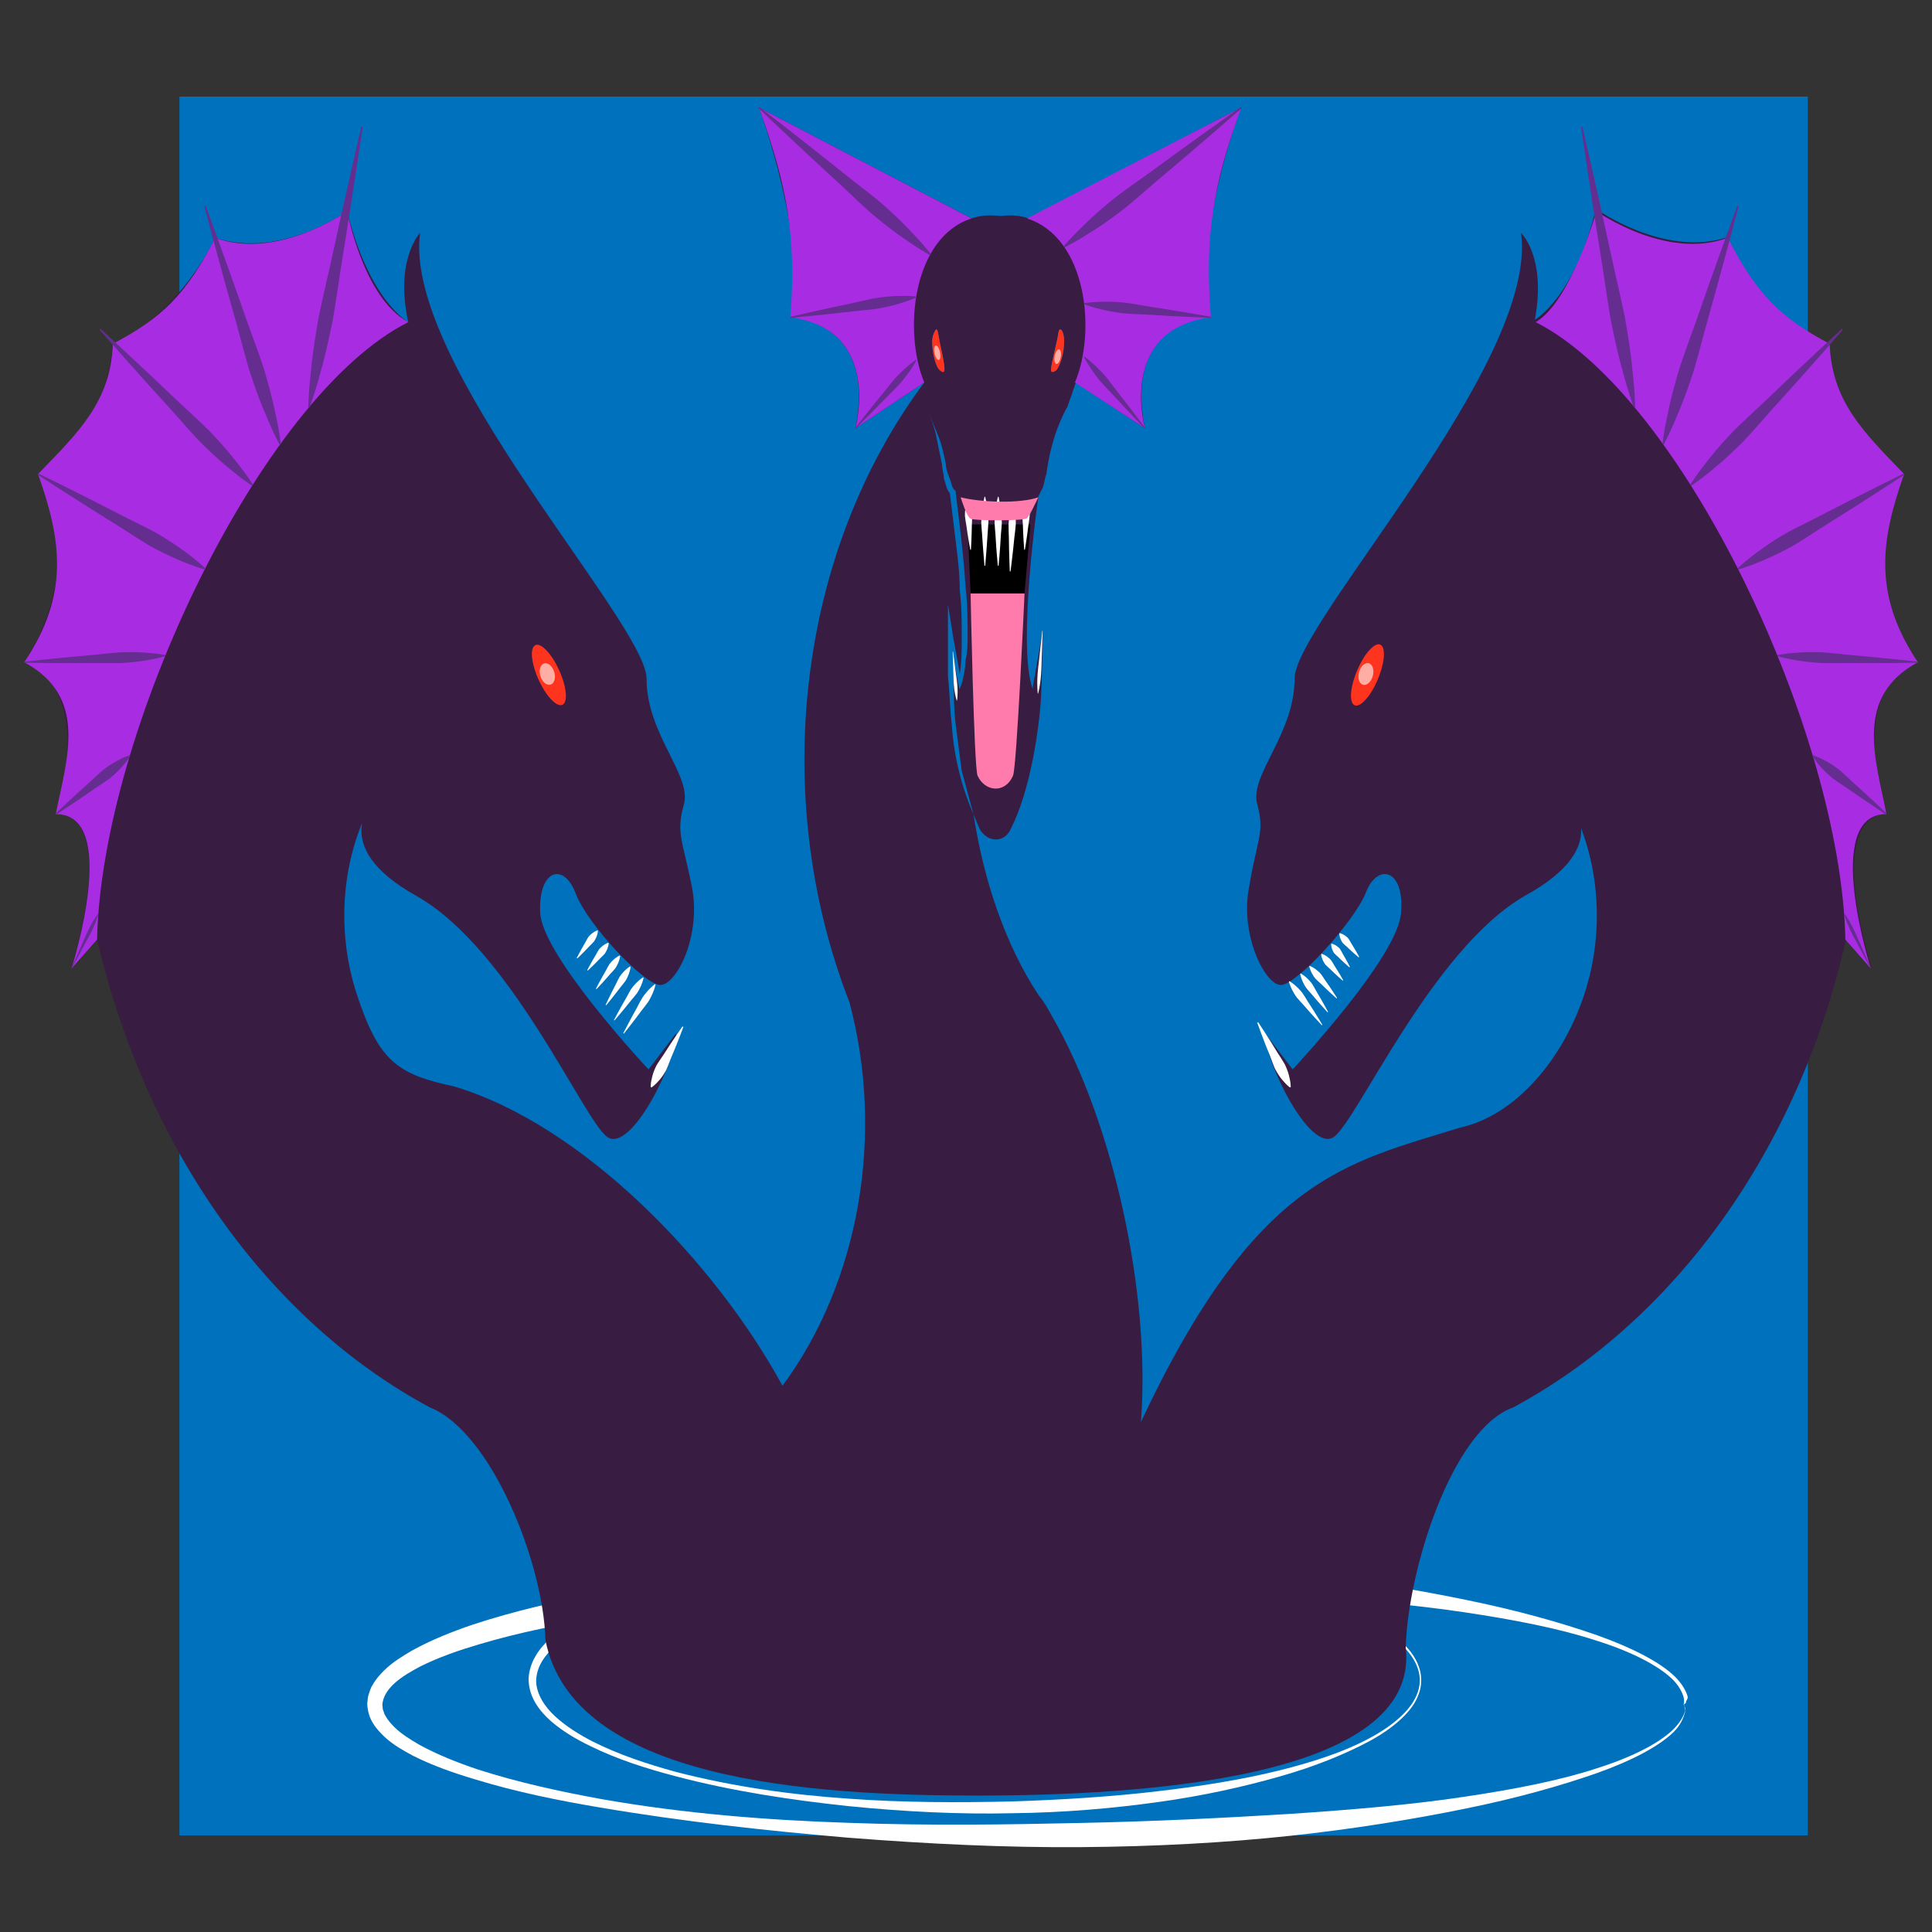<?xml version="1.0" encoding="utf-8"?>
<!-- Generator: Adobe Illustrator 16.0.3, SVG Export Plug-In . SVG Version: 6.00 Build 0)  -->
<!DOCTYPE svg PUBLIC "-//W3C//DTD SVG 1.1//EN" "http://www.w3.org/Graphics/SVG/1.1/DTD/svg11.dtd">
<svg version="1.1" xmlns="http://www.w3.org/2000/svg" xmlns:xlink="http://www.w3.org/1999/xlink" x="0px" y="0px" width="140px"
	 height="140px" viewBox="0 0 140 140" enable-background="new 0 0 140 140" xml:space="preserve">
<rect x="0" y="0" width="140" height="140" fill="#333333" stroke="none"/>
<g id="Layer_2">
	<rect x="13" y="7" fill="#0071BC" width="118" height="126"/>
</g>
<g id="Layer_1">
	<g>
		<path fill="#FFFFFF" d="M102.99,121.759c-0.035-0.021,0.091,0.595-0.424,1.527c-0.501,0.923-1.664,1.985-3.36,2.9
			c-1.701,0.905-3.875,1.809-6.458,2.54c-2.58,0.737-5.544,1.404-8.817,1.856c-3.271,0.458-6.844,0.771-10.628,0.812
			c-3.786,0.087-7.771-0.109-11.875-0.521c-4.097-0.44-8.321-1.066-12.51-2.17c-2.092-0.552-4.186-1.213-6.166-2.188
			c-0.989-0.482-1.957-1.043-2.812-1.78c-0.833-0.738-1.604-1.716-1.635-3.004c-0.012-0.517,0.191-1.204,0.479-1.684
			c0.284-0.521,0.686-0.943,1.095-1.341c0.844-0.771,1.805-1.365,2.791-1.879c1.984-1.014,4.081-1.71,6.177-2.296
			c4.207-1.132,8.449-1.757,12.561-2.143c4.115-0.384,8.117-0.442,11.897-0.356c3.789,0.074,7.358,0.399,10.631,0.869
			c3.272,0.465,6.236,1.133,8.815,1.874c2.584,0.733,4.758,1.636,6.459,2.545c1.695,0.917,2.857,1.982,3.358,2.906
			C103.081,121.155,102.955,121.775,102.99,121.759z M102.891,121.755c-0.034,0.015,0.078-0.576-0.433-1.466
			c-0.498-0.885-1.651-1.912-3.344-2.791c-1.687-0.896-3.898-1.65-6.48-2.285c-2.584-0.636-5.553-1.119-8.805-1.484
			c-3.252-0.371-6.798-0.586-10.544-0.676c-3.754-0.085-7.711,0.044-11.788,0.369c-4.074,0.33-8.274,0.913-12.425,1.962
			c-2.069,0.533-4.138,1.177-6.067,2.113c-0.962,0.466-1.894,1.007-2.692,1.691c-0.788,0.699-1.425,1.529-1.462,2.591
			c-0.002,0.953,0.622,1.915,1.397,2.614c0.787,0.717,1.713,1.292,2.671,1.789c1.934,0.976,4.005,1.654,6.078,2.222
			c4.168,1.076,8.388,1.657,12.477,1.933c4.088,0.297,8.062,0.288,11.81,0.204c3.751-0.122,7.295-0.35,10.547-0.733
			c3.252-0.376,6.221-0.86,8.805-1.499c2.581-0.636,4.795-1.39,6.48-2.288c1.692-0.881,2.845-1.909,3.343-2.796
			C102.969,122.34,102.856,121.744,102.891,121.755z"/>
	</g>
	<g>
		<path fill="#FFFFFF" d="M122,123.519c0,0,0.184,0.192,0.1,0.569c-0.112,0.397-0.307,0.912-0.84,1.441
			c-1.086,1.037-2.991,2.048-5.572,2.969c-2.592,0.901-5.782,1.813-9.529,2.567c-3.745,0.767-7.995,1.461-12.673,1.965
			c-4.678,0.503-9.766,0.779-15.152,0.82c-5.392,0.043-11.059-0.227-16.914-0.687c-5.849-0.503-11.877-1.155-17.956-2.188
			c-3.039-0.511-6.092-1.131-9.092-2.052c-1.502-0.451-2.997-0.969-4.434-1.69c-0.708-0.384-1.422-0.775-2.052-1.354
			c-0.612-0.586-1.244-1.272-1.272-2.443c0.032-0.207,0.014-0.359,0.088-0.611c0.083-0.243,0.164-0.542,0.292-0.715
			c0.226-0.413,0.522-0.746,0.83-1.051c0.619-0.611,1.325-1.035,2.028-1.451c1.424-0.786,2.911-1.371,4.409-1.882
			c3.007-0.992,6.064-1.68,9.108-2.257c6.097-1.124,12.158-1.722,18.026-2.123c5.87-0.38,11.563-0.483,16.946-0.355
			c5.394,0.107,10.483,0.414,15.161,0.938c4.678,0.522,8.94,1.224,12.685,1.995c3.748,0.758,6.962,1.669,9.553,2.574
			c2.582,0.923,4.534,1.94,5.618,2.98c0.532,0.529,0.82,1.051,0.929,1.434c0.063,0.187-0.135,0.344-0.115,0.441
			c0.012,0.101-0.171,0.151-0.171,0.151V123.519z M122,123.506c0,0,0.08-0.188-0.002-0.535c-0.104-0.345-0.33-0.825-0.844-1.325
			c-1.051-0.985-2.964-1.983-5.559-2.788c-2.587-0.843-5.829-1.487-9.577-2.041c-3.75-0.558-8.013-0.92-12.666-1.208
			c-4.654-0.265-9.702-0.488-15.041-0.532c-5.349-0.035-10.979,0.043-16.798,0.339c-5.816,0.295-11.823,0.814-17.843,1.79
			c-3.008,0.481-6.029,1.073-8.958,1.949c-1.463,0.432-2.911,0.932-4.249,1.598c-1.281,0.68-2.675,1.532-2.764,2.82
			c0.01-0.117,0.007-0.002,0.011-0.015l0.007,0.053l0.011,0.105c0.011,0.069-0.001,0.143,0.036,0.212
			c0.064,0.138,0.074,0.288,0.178,0.423c0.15,0.281,0.379,0.545,0.629,0.793c0.502,0.504,1.154,0.899,1.8,1.28
			c1.327,0.729,2.767,1.297,4.226,1.789c2.936,0.946,5.96,1.605,8.974,2.154c6.039,1.065,12.078,1.53,17.913,1.722
			c5.834,0.216,11.489,0.13,16.828,0.009c5.347-0.11,10.393-0.364,15.049-0.649c4.653-0.308,8.92-0.674,12.67-1.236
			c3.748-0.556,7.004-1.2,9.591-2.046c2.595-0.807,4.529-1.81,5.579-2.797c0.515-0.5,0.783-0.987,0.885-1.317
			c0.06-0.167-0.036-0.324-0.016-0.415c0.013-0.095-0.07-0.144-0.07-0.144V123.506z"/>
	</g>
	<path fill="#391C42" d="M138.908,47.986c-4.854-7.515-0.998-13.633-0.998-13.633c-5.14-2.97-5.425-9.437-5.425-9.437
		c-4.995-2.096-7.42-7.688-7.42-7.688c-4.569,1.396-9.421-2.097-9.421-2.097c-1.569,6.466-4.424,8.038-4.424,8.038
		c0.854-4.544-0.999-6.292-0.999-6.292C111.507,26.314,93.81,45.16,93.81,49.18c0,4.02-3.283,6.99-2.709,9.088
		c0.569,2.098,0,2.446-0.574,5.942c-0.714,3.496,1.144,7.165,2.285,7.165s5.281-4.543,6.139-6.641
		c0.853-2.272,2.854-1.747,2.569,1.397c-0.146,3.15-7.852,11.363-7.852,11.363l-1.998-2.626c0,2.1,3.284,8.741,4.994,7.514
		c1.715-1.219,7.135-13.626,13.845-17.473c6.707-3.671,3.137-6.961,2.996-7.136c2.424,4.194,2.853,9.612,1.283,14.33
		c-1.568,4.722-4.994,8.736-8.991,9.611c-8.297,2.578-14.773,3.582-23.119,21.323c0.712-9.261-1.997-21.673-6.424-29.359
		c-0.284-0.526-0.569-1.049-1.001-1.575c-2.424-3.67-3.994-8.389-4.708-13.106l0,0c-0.855-1.924-1.428-4.195-1.572-6.467
		c-0.14-1.048-0.14-2.272-0.281-3.494c0-1.225,0-2.271,0-3.496v-1.747l0.281,1.747c0.145,1.049,0.431,2.271,0.572,3.32
		c0.145-0.873,0.145-1.748,0.145-2.621c0-1.224,0-2.273-0.145-3.496c0-1.224-0.142-2.271-0.286-3.495
		c-0.142-1.222-0.286-2.271-0.426-3.496c-0.286-0.349-0.286-0.699-0.429-1.046c0-0.352-0.143-0.701-0.143-1.05
		c-0.142-0.7-0.285-1.398-0.428-2.096c-0.143-0.7-0.428-1.399-0.713-2.098c-0.286-0.7-0.572-1.398-0.716-2.098
		c0.144,0.7,0.43,1.398,0.716,2.098c0.285,0.699,0.57,1.398,0.855,2.098c0.285,0.698,0.428,1.396,0.57,2.096
		c0,0.349,0.145,0.698,0.286,1.05c0.14,0.347,0.14,0.697,0.426,0.872l0,0l0,0v0.174c0.286,2.274,0.572,4.545,0.714,6.816
		c0.145,1.225,0.145,2.447,0.145,3.497c0,0.524,0,1.223-0.145,1.746c0,0.524-0.142,1.225-0.283,1.749l-0.145,0.349l-0.142,0.349
		l0.142-0.173c-0.142-0.699-0.286-1.574-0.428-2.274c0,0.524,0,0.874,0,1.398c0,1.049,0,2.272,0.142,3.321
		c0.145,1.049,0.286,2.272,0.431,3.32c0.283,1.049,0.572,2.098,0.855,3.147c0.143,0.35,0.287,0.698,0.43,1.049
		c0.571,1.047,1.854,1.047,2.281,0c1.428-2.797,1.997-7.167,2.143-8.915c0.142-1.746,0.142-5.416,0.142-5.416
		c-0.287,1.921-0.712,4.019-0.712,4.193c-1.144-3.144,0.425-13.981,0.425-13.981l0,0l0,0c0.146-0.176,0.146-0.35,0.287-0.525l0,0
		c0.145-0.35,0.145-0.697,0.285-1.049l0,0c0.145-1.047,0.429-2.794,1.429-4.719c0.143-0.173,0.143-0.349,0.285-0.698l0,0
		c0.142-0.351,0.285-0.873,0.429-1.223l1.284,0.872l3.712,2.448c-1.571-7.865,4.708-8.039,4.708-8.039
		c-1.285-5.593,2.143-15.03,2.283-15.206l-15.411,8.039l0,0l0,0c-1-0.348-1.857-0.174-2.002-0.174c-0.283,0-1.138-0.174-2.14,0.174
		L54.988,7.789c0.143,0.35,3.568,9.788,2.285,15.206c0,0,6.28,0.174,4.709,8.039l4.996-3.32
		c-9.135,12.233-11.276,29.883-5.424,44.916c2.57,9.608,0.713,20.272-4.852,27.787c-4.854-8.912-14.42-18.906-23.836-21.702
		c-4.141-0.875-5.423-1.89-6.992-6.611c-1.568-4.718-1.143-10.136,1.283-14.33c0,0.175-3.568,3.465,2.998,7.136
		c6.848,3.847,12.127,16.254,13.843,17.473c1.71,1.228,4.993-5.414,4.993-7.514l-1.996,2.626c0,0-7.709-8.213-7.851-11.363
		c-0.143-3.144,1.715-3.669,2.568-1.397c0.857,2.271,4.995,6.641,6.14,6.641c1.139,0,2.996-3.495,2.279-7.165
		c-0.713-3.496-1.141-3.844-0.568-5.942c0.568-2.098-2.711-5.068-2.711-9.088c0-4.021-17.696-22.866-16.41-32.304
		c0,0-1.859,1.923-0.857,6.467c0,0-2.854-1.572-4.426-8.039c0,0-4.852,3.495-9.562,1.924c0,0-2.427,5.417-7.421,7.688
		c0,0-0.285,6.467-5.422,9.437c0,0,3.851,6.118-1,13.633c0,0,5.137,1.398,2.283,11.01c0,0,4.568-0.875,1.144,11.183l1.853-2.096
		c3.567,15.206,12.42,27.614,24.119,33.905c4.427,1.745,8.227,11.238,8.369,16.836c1.965,10.188,19.245,11.289,31.235,11.289
		c11.986,0,32.182-1.237,31.108-10.726c0.146-5.594,3.358-15.826,7.782-17.399c11.705-6.291,20.695-18.699,24.119-33.905
		l1.858,2.096c-3.425-11.882,1.139-11.183,1.139-11.183C133.769,49.385,138.908,47.986,138.908,47.986z M76.539,24.917
		c0.143-0.524,0.143-1.047,0.284-1.047c0.143,0,0.286,0.349,0.286,0.874c0,0.873-0.286,1.747-0.57,2.096
		C75.97,27.19,76.11,26.838,76.539,24.917z M74.114,36.276c0.142,0,0.142,0,0.286,0c0,0,0,0,0.144,0c0,0,0,0,0.14,0
		c0,0,0.145,0,0.286,0h0.145l0,0l-0.57,1.224L74.114,36.276L74.114,36.276z M73.113,36.451c0.288,0,0.571,0,0.857,0l0,0
		l-0.715,2.098L73.113,36.451L73.113,36.451z M71.829,36.451c0.287,0,0.713,0,1,0l0,0l-0.57,2.271L71.829,36.451L71.829,36.451z
		 M70.832,36.451c0.285,0,0.572,0,0.854,0l0,0l-0.282,2.098L70.832,36.451L70.832,36.451z M70.117,36.276L70.117,36.276h0.145l0,0
		c0.141,0,0,1.224,0,1.224L70.117,36.276z M67.834,23.869c0.143,0,0.143,0.349,0.286,1.047c0.427,1.922,0.427,2.274,0,1.922
		c-0.286-0.174-0.571-1.223-0.571-2.096C67.549,24.393,67.691,24.042,67.834,23.869z"/>
	<path fill="#FF7BAC" d="M73.41,56.198c-0.575,1.341-2.044,1.181-2.572,0.008C70.578,55.628,70.332,43,70.332,43h3.91
		C74.242,43,73.679,55.574,73.41,56.198z"/>
	<polygon points="74.242,43 70.332,43 70.117,38 74.675,38 	"/>
	<path fill="#A82DE2" d="M1.756,47.986c3.307-4.923,2.689-8.882,1-13.633c2.926-3.026,5.26-5.23,5.422-9.437
		c3.513-1.863,5.279-3.503,7.421-7.688c4.475,1.672,9.562-1.924,9.562-1.924s1.152,6.281,4.426,8.039
		C18.893,28.71,7.34,53.08,7.035,68.083l-1.853,2.096c0,0,3.591-11.214-1.144-11.183C4.85,54.962,6.412,50.5,1.756,47.986z"/>
	<g>
		<path fill="#662D91" d="M26.28,9.203c0,0-0.745,5.122-1.578,10.227c-0.196,1.278-0.378,2.56-0.587,3.753
			c-0.237,1.188-0.482,2.293-0.734,3.232c-0.259,0.938-0.471,1.72-0.656,2.261c-0.172,0.543-0.289,0.85-0.289,0.85l-0.099-0.019
			c0,0,0.003-0.328,0.042-0.896c0.026-0.571,0.114-1.376,0.215-2.344c0.108-0.966,0.283-2.084,0.497-3.277
			c0.241-1.188,0.54-2.447,0.824-3.709c1.088-5.057,2.266-10.096,2.266-10.096L26.28,9.203z"/>
	</g>
	<g>
		<path fill="#662D91" d="M14.903,14.912c0,0,1.572,4.251,3.058,8.53c0.383,1.066,0.781,2.127,1.116,3.134
			c0.308,1.016,0.572,1.971,0.758,2.802c0.179,0.834,0.332,1.527,0.403,2.024c0.084,0.493,0.114,0.78,0.114,0.78l-0.096,0.03
			c0,0-0.14-0.252-0.354-0.704c-0.226-0.448-0.499-1.104-0.831-1.889c-0.326-0.788-0.658-1.721-0.988-2.729
			c-0.304-1.017-0.587-2.114-0.885-3.207c-1.239-4.356-2.391-8.74-2.391-8.74L14.903,14.912z"/>
	</g>
	<g>
		<path fill="#662D91" d="M7.292,23.834c0,0,2.917,2.669,5.77,5.402c0.722,0.675,1.454,1.339,2.113,1.989
			c0.639,0.67,1.217,1.313,1.682,1.893c0.46,0.586,0.847,1.071,1.09,1.436c0.253,0.356,0.384,0.574,0.384,0.573l-0.071,0.07
			c0,0-0.214-0.136-0.564-0.397c-0.36-0.252-0.836-0.649-1.411-1.123c-0.57-0.478-1.199-1.071-1.854-1.725
			c-0.635-0.673-1.283-1.42-1.94-2.158c-2.667-2.914-5.269-5.892-5.269-5.892L7.292,23.834z"/>
	</g>
	<g>
		<path fill="#662D91" d="M2.781,34.31c0,0,3.134,1.526,6.222,3.13c0.774,0.398,1.565,0.766,2.281,1.156
			c0.708,0.404,1.344,0.825,1.878,1.205c1.071,0.755,1.718,1.378,1.718,1.378l-0.05,0.087c0,0-0.866-0.236-2.063-0.769
			c-0.601-0.263-1.288-0.594-1.998-0.995c-0.702-0.415-1.424-0.905-2.162-1.366c-2.961-1.83-5.877-3.739-5.877-3.739L2.781,34.31z"
			/>
	</g>
	<g>
		<path fill="#662D91" d="M1.754,47.949c0,0,2.55-0.285,5.102-0.501c0.638-0.063,1.275-0.138,1.874-0.179
			c0.6-0.019,1.16-0.019,1.642,0.014c0.482,0.038,0.884,0.066,1.167,0.113c0.282,0.038,0.444,0.074,0.444,0.074l0.004,0.075
			c0,0-0.158,0.051-0.435,0.115c-0.277,0.074-0.674,0.14-1.151,0.222c-0.477,0.078-1.035,0.13-1.634,0.167
			c-0.6,0.016-1.241,0.001-1.882-0.002c-2.562,0.023-5.126-0.022-5.126-0.022L1.754,47.949z"/>
	</g>
	<g>
		<path fill="#662D91" d="M4.016,58.967c0,0,1.241-1.189,2.523-2.325c0.315-0.292,0.623-0.591,0.93-0.849
			c0.32-0.242,0.63-0.453,0.917-0.608c0.289-0.151,0.528-0.28,0.712-0.348c0.179-0.076,0.289-0.108,0.289-0.108l0.047,0.059
			c0,0-0.057,0.1-0.172,0.256c-0.109,0.164-0.29,0.366-0.504,0.612c-0.218,0.242-0.495,0.495-0.804,0.75
			c-0.322,0.239-0.686,0.469-1.042,0.707c-1.403,0.983-2.848,1.913-2.848,1.913L4.016,58.967z"/>
	</g>
	<g>
		<path fill="#662D91" d="M5.171,70.174c0,0,0.447-1.017,0.894-2.033c0.217-0.511,0.452-1.014,0.669-1.371
			c0.211-0.36,0.382-0.585,0.382-0.585l0.022,0.011c0,0-0.073,0.273-0.226,0.662c-0.147,0.391-0.399,0.886-0.668,1.372
			c-0.525,0.979-1.051,1.957-1.051,1.957L5.171,70.174z"/>
	</g>
	<g>
		<path fill="#A82DE2" d="M138.975,47.986c-3.291-4.923-2.676-8.882-0.995-13.633c-2.914-3.026-5.234-5.23-5.396-9.437
			c-3.494-1.863-5.253-3.503-7.383-7.688c-4.459,1.672-9.517-1.924-9.517-1.924s-1.882,6.59-4.404,8.039
			c10.642,5.366,22.136,29.736,22.442,44.739l1.843,2.097c0,0-3.573-11.214,1.139-11.184C135.897,54.962,134.34,50.5,138.975,47.986
			z"/>
		<g>
			<path fill="#662D91" d="M114.669,9.184c0,0,1.173,5.04,2.256,10.097c0.282,1.262,0.58,2.521,0.82,3.709
				c0.212,1.193,0.386,2.311,0.493,3.277c0.101,0.968,0.188,1.773,0.213,2.344c0.037,0.568,0.04,0.896,0.04,0.896l-0.098,0.019
				c0,0-0.116-0.307-0.288-0.85c-0.185-0.541-0.396-1.323-0.653-2.261c-0.252-0.939-0.495-2.044-0.73-3.232
				c-0.208-1.194-0.389-2.475-0.584-3.753c-0.828-5.104-1.566-10.226-1.566-10.226L114.669,9.184z"/>
		</g>
		<g>
			<path fill="#662D91" d="M125.989,14.942c0,0-1.146,4.383-2.38,8.74c-0.297,1.093-0.579,2.19-0.882,3.207
				c-0.329,1.008-0.659,1.942-0.984,2.729c-0.331,0.786-0.603,1.441-0.828,1.889c-0.214,0.452-0.354,0.705-0.354,0.705l-0.096-0.03
				c0,0,0.03-0.287,0.113-0.78c0.071-0.497,0.224-1.19,0.401-2.023c0.184-0.832,0.447-1.787,0.754-2.802
				c0.334-1.007,0.729-2.068,1.111-3.134c1.48-4.279,3.048-8.53,3.048-8.53L125.989,14.942z"/>
		</g>
		<g>
			<path fill="#662D91" d="M133.537,23.904c0,0-2.589,2.978-5.242,5.891c-0.654,0.737-1.299,1.484-1.931,2.158
				c-0.651,0.654-1.277,1.247-1.846,1.725c-0.572,0.474-1.047,0.871-1.405,1.123c-0.349,0.261-0.562,0.397-0.562,0.397l-0.072-0.069
				c0,0,0.131-0.217,0.382-0.573c0.242-0.365,0.627-0.85,1.084-1.436c0.462-0.581,1.037-1.223,1.673-1.893
				c0.655-0.65,1.385-1.315,2.104-1.989c2.839-2.733,5.743-5.403,5.743-5.403L133.537,23.904z"/>
		</g>
		<g>
			<path fill="#662D91" d="M138.004,34.397c0,0-2.899,1.909-5.845,3.739c-0.734,0.461-1.452,0.951-2.15,1.366
				c-0.707,0.401-1.391,0.732-1.988,0.995c-1.191,0.533-2.055,0.77-2.055,0.77l-0.049-0.087c0,0,0.642-0.623,1.707-1.377
				c0.531-0.38,1.164-0.801,1.868-1.205c0.713-0.39,1.5-0.758,2.27-1.156c3.074-1.605,6.193-3.131,6.193-3.131L138.004,34.397z"/>
		</g>
		<g>
			<path fill="#662D91" d="M138.973,48.024c0,0-2.552,0.045-5.1,0.022c-0.638,0.004-1.276,0.018-1.873,0.002
				c-0.596-0.037-1.151-0.089-1.625-0.167c-0.475-0.083-0.87-0.148-1.146-0.222c-0.275-0.064-0.433-0.115-0.433-0.115l0.004-0.075
				c0,0,0.161-0.036,0.441-0.074c0.281-0.047,0.681-0.076,1.161-0.113c0.479-0.033,1.037-0.033,1.634-0.014
				c0.596,0.041,1.229,0.115,1.863,0.179c2.54,0.217,5.076,0.501,5.076,0.501L138.973,48.024z"/>
		</g>
		<g>
			<path fill="#662D91" d="M136.681,59.025c0,0-1.438-0.93-2.835-1.913c-0.355-0.238-0.717-0.468-1.038-0.707
				c-0.308-0.255-0.583-0.508-0.8-0.75c-0.213-0.246-0.393-0.448-0.501-0.611c-0.114-0.156-0.171-0.256-0.171-0.256l0.047-0.059
				c0,0,0.11,0.032,0.288,0.108c0.184,0.068,0.422,0.197,0.71,0.348c0.285,0.156,0.594,0.366,0.912,0.608
				c0.306,0.258,0.612,0.558,0.925,0.849c1.276,1.135,2.51,2.324,2.51,2.324L136.681,59.025z"/>
		</g>
		<g>
			<path fill="#662D91" d="M135.554,70.185c0,0-0.523-0.978-1.047-1.957c-0.268-0.486-0.518-0.981-0.665-1.372
				c-0.152-0.388-0.224-0.661-0.225-0.661l0.023-0.011c-0.001,0,0.169,0.226,0.38,0.585c0.217,0.357,0.45,0.86,0.667,1.371
				c0.444,1.017,0.89,2.033,0.89,2.033L135.554,70.185z"/>
		</g>
	</g>
	<g>
		<path fill="#FFFFFF" d="M49.52,74.416c0,0-0.43,1.173-0.92,2.313c-0.114,0.29-0.219,0.584-0.343,0.847
			c-0.143,0.253-0.292,0.48-0.449,0.66c-0.161,0.177-0.293,0.326-0.41,0.418c-0.108,0.096-0.183,0.145-0.183,0.145l-0.066-0.035
			c0,0-0.002-0.089,0.016-0.232c0.009-0.147,0.058-0.341,0.112-0.574c0.059-0.231,0.162-0.483,0.289-0.744
			c0.146-0.251,0.329-0.505,0.503-0.763c0.662-1.051,1.385-2.069,1.385-2.069L49.52,74.416z"/>
	</g>
	<g>
		<path fill="#FFFFFF" d="M91.17,74.071c0,0,0.738,1.099,1.415,2.229c0.178,0.278,0.365,0.552,0.515,0.821
			c0.131,0.278,0.236,0.547,0.298,0.792c0.057,0.247,0.106,0.451,0.117,0.607c0.019,0.151,0.017,0.244,0.017,0.244l-0.066,0.033
			c0,0-0.076-0.054-0.187-0.159c-0.118-0.101-0.253-0.263-0.417-0.456c-0.16-0.195-0.313-0.439-0.459-0.711
			c-0.128-0.28-0.235-0.594-0.353-0.902c-0.504-1.217-0.946-2.465-0.946-2.465L91.17,74.071z"/>
	</g>
	<g>
		<path fill="#FFFFFF" d="M75.553,45.716c0,0-0.038,1.139-0.076,2.277c-0.013,0.57-0.044,1.139-0.113,1.562
			c-0.063,0.423-0.138,0.704-0.138,0.704L75.2,50.256c0,0-0.033-0.288-0.035-0.716c-0.008-0.429,0.042-0.996,0.111-1.562
			c0.126-1.133,0.251-2.265,0.251-2.265L75.553,45.716z"/>
	</g>
	<g>
		<path fill="#FFFFFF" d="M69.06,47.219c0,0,0.116,0.881,0.232,1.763c0.065,0.44,0.11,0.882,0.099,1.217
			c-0.005,0.335-0.041,0.561-0.041,0.561l-0.025,0.002c0,0-0.072-0.217-0.132-0.546c-0.065-0.329-0.093-0.772-0.101-1.217
			c-0.029-0.889-0.059-1.777-0.059-1.777L69.06,47.219z"/>
	</g>
	<g>
		<path fill="#FFFFFF" d="M70.307,39.838c0,0-0.164-0.883-0.282-1.77c-0.036-0.221-0.079-0.442-0.1-0.65
			c-0.012-0.208,0.011-0.405,0.027-0.574c0.047-0.338,0.14-0.567,0.14-0.567l0.05-0.003c0,0,0.119,0.216,0.207,0.546
			c0.037,0.165,0.083,0.358,0.096,0.566c0.004,0.209-0.012,0.434-0.021,0.657c-0.011,0.894-0.067,1.791-0.067,1.791L70.307,39.838z"
			/>
	</g>
	<g>
		<path fill="#FFFFFF" d="M71.341,41c0,0-0.109-1.189-0.175-2.274c-0.022-0.271-0.052-0.595-0.061-0.849
			c0.001-0.254,0.036-0.744,0.063-0.947c0.067-0.407,0.173-0.93,0.173-0.93h0.051c0,0,0.105,0.497,0.173,0.904
			c0.026,0.203,0.062,0.553,0.063,0.808c-0.009,0.254-0.038,0.686-0.061,0.958C71.501,39.755,71.392,41,71.392,41H71.341z"/>
	</g>
	<g>
		<path fill="#FFFFFF" d="M72.309,41c0,0-0.109-1.035-0.175-2.275c-0.022-0.31-0.052-0.517-0.061-0.808
			c0.001-0.29,0.036-0.735,0.063-0.968C72.203,36.484,72.309,36,72.309,36h0.051c0,0,0.105,0.535,0.173,1
			c0.026,0.233,0.062,0.617,0.063,0.907c-0.009,0.291-0.038,0.452-0.061,0.762C72.469,39.909,72.359,41,72.359,41H72.309z"/>
	</g>
	<g>
		<path fill="#FFFFFF" d="M73.174,41.41c0,0-0.057-1.245-0.069-2.488c-0.009-0.311-0.025-0.622-0.021-0.913
			c0.013-0.291,0.06-0.561,0.096-0.792c0.088-0.462,0.206-0.768,0.206-0.768l0.051,0.002c0,0,0.092,0.314,0.14,0.783
			c0.017,0.233,0.04,0.506,0.028,0.797c-0.021,0.291-0.063,0.599-0.099,0.908c-0.118,1.237-0.28,2.473-0.28,2.473L73.174,41.41z"/>
	</g>
	<g>
		<path fill="#FFFFFF" d="M74.217,39.835c0,0-0.07-0.895-0.096-1.788c-0.012-0.224-0.032-0.447-0.031-0.656
			c0.01-0.209,0.054-0.402,0.088-0.568c0.082-0.331,0.197-0.548,0.197-0.548l0.051,0.002c0,0,0.096,0.228,0.148,0.564
			c0.019,0.168,0.045,0.365,0.036,0.573c-0.018,0.208-0.057,0.429-0.089,0.651c-0.104,0.887-0.254,1.772-0.254,1.772L74.217,39.835z
			"/>
	</g>
	<path fill="#FF7BAC" d="M74.4,37.564c-0.211,0.181-3.773,0.181-4.068,0.026c-0.295-0.155-0.719-1.554-0.719-1.554
		c1.455,0.372,4.325,0.471,5.625,0C75.238,36.036,74.608,37.385,74.4,37.564z"/>
	<g>
		<path fill="#FFFFFF" d="M45.164,74.876c0,0,0.482-0.95,1.002-1.876c0.125-0.234,0.243-0.474,0.371-0.687
			c0.135-0.209,0.29-0.385,0.42-0.537c0.272-0.298,0.505-0.463,0.505-0.463l0.042,0.027c0,0-0.055,0.28-0.213,0.65
			c-0.085,0.182-0.182,0.396-0.316,0.604c-0.142,0.204-0.31,0.41-0.473,0.621c-0.629,0.855-1.296,1.687-1.296,1.687L45.164,74.876z"
			/>
	</g>
	<g>
		<path fill="#FFFFFF" d="M44.489,73.918c0,0,0.436-0.836,0.909-1.646c0.113-0.206,0.221-0.417,0.337-0.603
			c0.124-0.182,0.268-0.331,0.389-0.461c0.254-0.252,0.473-0.386,0.473-0.386l0.041,0.028c0,0-0.044,0.253-0.186,0.582
			c-0.077,0.16-0.163,0.349-0.287,0.53c-0.13,0.177-0.287,0.354-0.437,0.534c-0.581,0.737-1.199,1.449-1.199,1.449L44.489,73.918z"
			/>
	</g>
	<g>
		<path fill="#FFFFFF" d="M43.884,72.819c0,0,0.35-0.756,0.737-1.488c0.092-0.187,0.177-0.376,0.274-0.544
			c0.104-0.164,0.23-0.297,0.335-0.414c0.223-0.226,0.423-0.343,0.423-0.343l0.042,0.026c0,0-0.021,0.231-0.13,0.529
			c-0.061,0.145-0.128,0.316-0.231,0.48c-0.111,0.158-0.247,0.317-0.376,0.479c-0.498,0.662-1.033,1.301-1.033,1.301L43.884,72.819z
			"/>
	</g>
	<g>
		<path fill="#FFFFFF" d="M43.183,71.646c0,0,0.339-0.666,0.715-1.305c0.089-0.163,0.172-0.331,0.266-0.477
			c0.101-0.141,0.223-0.252,0.325-0.35c0.216-0.186,0.409-0.275,0.409-0.275l0.041,0.029c0,0-0.021,0.212-0.127,0.477
			c-0.059,0.128-0.124,0.28-0.224,0.421c-0.107,0.136-0.238,0.27-0.364,0.407c-0.481,0.564-1,1.102-1,1.102L43.183,71.646z"/>
	</g>
	<g>
		<path fill="#FFFFFF" d="M42.551,70.304c0,0,0.292-0.564,0.62-1.101c0.077-0.138,0.148-0.28,0.231-0.401
			c0.089-0.116,0.2-0.204,0.292-0.281c0.196-0.146,0.375-0.206,0.375-0.206l0.04,0.03c0,0-0.011,0.188-0.1,0.416
			c-0.05,0.109-0.105,0.239-0.194,0.356c-0.095,0.111-0.214,0.218-0.326,0.329c-0.431,0.458-0.898,0.888-0.898,0.888L42.551,70.304z
			"/>
	</g>
	<g>
		<path fill="#FFFFFF" d="M41.791,69.425c0,0,0.286-0.568,0.608-1.11c0.076-0.139,0.146-0.282,0.227-0.405
			c0.088-0.118,0.198-0.207,0.29-0.285c0.194-0.148,0.373-0.211,0.373-0.211l0.04,0.03c0,0-0.009,0.189-0.095,0.418
			c-0.049,0.11-0.103,0.241-0.19,0.359c-0.094,0.113-0.212,0.221-0.323,0.333c-0.427,0.464-0.89,0.901-0.89,0.901L41.791,69.425z"/>
	</g>
	<g>
		<path fill="#FFFFFF" d="M95.783,74.292c0,0-0.686-0.725-1.334-1.477c-0.168-0.185-0.341-0.364-0.487-0.545
			c-0.14-0.186-0.242-0.38-0.333-0.544c-0.17-0.338-0.234-0.6-0.234-0.6l0.039-0.029c0,0,0.234,0.134,0.512,0.39
			c0.134,0.133,0.292,0.284,0.433,0.47c0.133,0.19,0.259,0.406,0.39,0.617c0.546,0.83,1.055,1.688,1.055,1.688L95.783,74.292z"/>
	</g>
	<g>
		<path fill="#FFFFFF" d="M96.198,73.355c0,0-0.585-0.633-1.134-1.292c-0.143-0.161-0.29-0.318-0.413-0.477
			c-0.116-0.164-0.195-0.337-0.267-0.482c-0.131-0.301-0.169-0.536-0.169-0.536l0.041-0.029c0,0,0.21,0.113,0.451,0.335
			c0.114,0.116,0.251,0.247,0.368,0.411c0.109,0.168,0.209,0.359,0.314,0.546c0.442,0.734,0.849,1.495,0.849,1.495L96.198,73.355z"
			/>
	</g>
	<g>
		<path fill="#FFFFFF" d="M96.853,72.349c0,0-0.58-0.51-1.124-1.048c-0.142-0.131-0.287-0.257-0.41-0.387
			c-0.116-0.136-0.197-0.286-0.271-0.412c-0.134-0.262-0.177-0.476-0.177-0.476l0.037-0.032c0,0,0.205,0.076,0.442,0.25
			c0.112,0.092,0.248,0.196,0.364,0.332c0.109,0.141,0.211,0.306,0.317,0.465c0.446,0.623,0.857,1.274,0.857,1.274L96.853,72.349z"
			/>
	</g>
	<g>
		<path fill="#FFFFFF" d="M97.294,71.059c0,0-0.476-0.408-0.916-0.844c-0.114-0.105-0.235-0.206-0.333-0.313
			c-0.091-0.112-0.149-0.239-0.202-0.345c-0.094-0.222-0.109-0.408-0.109-0.408l0.039-0.031c0,0,0.18,0.052,0.378,0.188
			c0.094,0.073,0.206,0.155,0.298,0.267c0.085,0.117,0.16,0.255,0.24,0.389c0.34,0.519,0.645,1.066,0.645,1.066L97.294,71.059z"/>
	</g>
	<g>
		<path fill="#FFFFFF" d="M97.78,70.095c0,0-0.417-0.354-0.798-0.736c-0.101-0.092-0.206-0.179-0.29-0.273
			c-0.077-0.099-0.122-0.213-0.163-0.308c-0.07-0.2-0.069-0.371-0.069-0.371l0.039-0.031c0,0,0.166,0.041,0.343,0.157
			c0.083,0.063,0.183,0.133,0.261,0.232c0.07,0.104,0.13,0.228,0.194,0.347c0.279,0.462,0.522,0.952,0.522,0.952L97.78,70.095z"/>
	</g>
	<g>
		<path fill="#FFFFFF" d="M98.453,69.373c0,0-0.437-0.361-0.837-0.751c-0.105-0.093-0.216-0.183-0.305-0.278
			c-0.082-0.101-0.132-0.217-0.177-0.315c-0.079-0.204-0.085-0.379-0.085-0.379l0.039-0.031c0,0,0.17,0.041,0.354,0.16
			c0.086,0.064,0.19,0.136,0.272,0.237c0.076,0.106,0.141,0.232,0.211,0.354c0.301,0.472,0.566,0.972,0.566,0.972L98.453,69.373z"/>
	</g>
	<path fill="#A82DE2" d="M61.982,31.034c0,0,1.984-7.165-4.709-8.039c0.453-5.695-0.223-9.567-2.285-15.206
		c4.08,2.128,15.414,8.039,15.414,8.039c-4.287,1.388-4.961,8.202-3.424,11.886L61.982,31.034z"/>
	<path fill="#A82DE2" d="M82.966,31.034c0,0-2.015-7.165,4.781-8.039c-0.461-5.695,0.113-9.567,2.208-15.206
		c-4.143,2.128-15.538,8.039-15.538,8.039c4.353,1.388,5.036,8.202,3.477,11.886L82.966,31.034z"/>
	<g>
		<path fill="#662D91" d="M55.021,7.751c0,0,3.249,2.496,6.438,5.061c0.806,0.632,1.621,1.253,2.359,1.864
			c0.72,0.633,1.376,1.243,1.911,1.798c0.53,0.561,0.974,1.024,1.261,1.377c0.295,0.343,0.452,0.553,0.452,0.553l-0.065,0.076
			c0,0-0.231-0.123-0.616-0.362c-0.392-0.23-0.918-0.598-1.553-1.037c-0.63-0.444-1.333-0.999-2.068-1.615
			c-0.717-0.637-1.455-1.348-2.202-2.047c-3.021-2.762-5.983-5.592-5.983-5.592L55.021,7.751z"/>
	</g>
	<g>
		<path fill="#662D91" d="M57.268,22.958c0,0,2.253-0.532,4.518-0.998c0.564-0.125,1.127-0.262,1.66-0.36
			c0.536-0.078,1.039-0.132,1.475-0.147c0.437-0.01,0.801-0.021,1.06-0.001c0.258,0.01,0.407,0.03,0.407,0.03l0.012,0.074
			c0,0-0.135,0.066-0.376,0.157c-0.24,0.1-0.588,0.205-1.006,0.333c-0.418,0.124-0.913,0.231-1.446,0.326
			c-0.537,0.074-1.113,0.123-1.689,0.182c-2.295,0.273-4.602,0.479-4.602,0.479L57.268,22.958z"/>
	</g>
	<g>
		<path fill="#662D91" d="M61.964,31.017c0,0,1.02-1.31,2.074-2.59c0.259-0.324,0.513-0.653,0.765-0.948
			c0.259-0.29,0.526-0.537,0.752-0.751c0.464-0.419,0.819-0.658,0.819-0.658l0.037,0.033c0,0-0.196,0.38-0.56,0.889
			c-0.187,0.249-0.402,0.543-0.66,0.833c-0.265,0.284-0.562,0.574-0.854,0.868c-1.151,1.193-2.336,2.357-2.336,2.357L61.964,31.017z
			"/>
	</g>
	<g>
		<path fill="#662D91" d="M89.986,7.829c0,0-3.075,2.698-6.207,5.324c-0.775,0.667-1.541,1.344-2.283,1.949
			c-0.761,0.583-1.484,1.107-2.133,1.522c-0.651,0.41-1.192,0.755-1.593,0.968c-0.394,0.222-0.63,0.334-0.63,0.335l-0.063-0.079
			c0,0,0.165-0.203,0.475-0.533c0.301-0.34,0.764-0.784,1.316-1.32c0.557-0.531,1.237-1.111,1.982-1.712
			c0.764-0.579,1.603-1.163,2.434-1.759c3.291-2.423,6.639-4.773,6.639-4.774L89.986,7.829z"/>
	</g>
	<g>
		<path fill="#662D91" d="M87.743,23.032c0,0-2.314-0.083-4.621-0.233c-0.578-0.028-1.157-0.046-1.696-0.092
			c-0.538-0.066-1.037-0.147-1.462-0.249c-0.424-0.106-0.778-0.191-1.022-0.279c-0.246-0.078-0.385-0.137-0.385-0.137l0.008-0.074
			c0,0,0.148-0.028,0.405-0.052c0.258-0.033,0.621-0.042,1.059-0.055c0.437-0.009,0.941,0.019,1.48,0.068
			c0.537,0.07,1.106,0.176,1.677,0.271c2.286,0.344,4.565,0.756,4.565,0.756L87.743,23.032z"/>
	</g>
	<g>
		<path fill="#662D91" d="M82.946,31.05c0.001,0-1.185-1.226-2.336-2.48c-0.292-0.31-0.59-0.615-0.854-0.914
			c-0.258-0.304-0.472-0.611-0.658-0.871c-0.361-0.53-0.556-0.923-0.557-0.923l0.039-0.032c-0.001,0,0.355,0.256,0.82,0.698
			c0.227,0.226,0.494,0.487,0.753,0.791c0.251,0.309,0.504,0.653,0.763,0.991c1.052,1.339,2.068,2.708,2.069,2.708L82.946,31.05z"/>
	</g>
	<path fill="#FF341F" d="M76.539,24.917c0.143-0.524,0.143-1.047,0.284-1.047c0.143,0,0.286,0.349,0.286,0.874
		c0,0.873-0.286,1.747-0.57,2.096C75.97,27.19,76.11,26.838,76.539,24.917z"/>
	<path fill="#FF341F" d="M67.834,23.869c0.143,0,0.143,0.349,0.286,1.047c0.427,1.922,0.427,2.274,0,1.922
		c-0.286-0.174-0.571-1.223-0.571-2.096C67.549,24.393,67.691,24.042,67.834,23.869z"/>
	<path fill="#FF341F" d="M40.45,48.421c0.571,1.178,0.729,2.353,0.353,2.623c-0.373,0.272-1.139-0.465-1.706-1.644
		c-0.569-1.178-0.726-2.352-0.351-2.624C39.119,46.506,39.883,47.242,40.45,48.421z"/>
	<path fill="#FF341F" d="M99.78,49.373c-0.536,1.2-1.284,1.963-1.663,1.708c-0.382-0.259-0.253-1.439,0.288-2.635
		c0.535-1.201,1.281-1.964,1.66-1.71C100.445,46.993,100.317,48.172,99.78,49.373z"/>
	<path opacity="0.6" fill="#FFFFFF" d="M40.102,48.539c0.183,0.399,0.134,0.855-0.11,1.024c-0.243,0.167-0.589-0.018-0.771-0.417
		c-0.182-0.399-0.133-0.857,0.11-1.025C39.575,47.953,39.92,48.142,40.102,48.539z"/>
	<path opacity="0.6" fill="#FFFFFF" d="M99.437,49.109c-0.164,0.412-0.496,0.627-0.75,0.477c-0.25-0.145-0.325-0.598-0.162-1.01
		c0.159-0.41,0.494-0.625,0.748-0.479C99.523,48.244,99.597,48.697,99.437,49.109z"/>
	<path opacity="0.6" fill="#FFFFFF" d="M68.109,25.494c0.067,0.289,0.035,0.551-0.068,0.588c-0.107,0.037-0.248-0.167-0.314-0.453
		c-0.068-0.288-0.039-0.551,0.069-0.589C67.902,25.003,68.043,25.206,68.109,25.494z"/>
	<path opacity="0.6" fill="#FFFFFF" d="M76.859,25.912c-0.061,0.291-0.205,0.495-0.323,0.459c-0.118-0.039-0.166-0.303-0.104-0.593
		c0.06-0.29,0.205-0.496,0.322-0.458C76.874,25.358,76.922,25.624,76.859,25.912z"/>
</g>
</svg>
